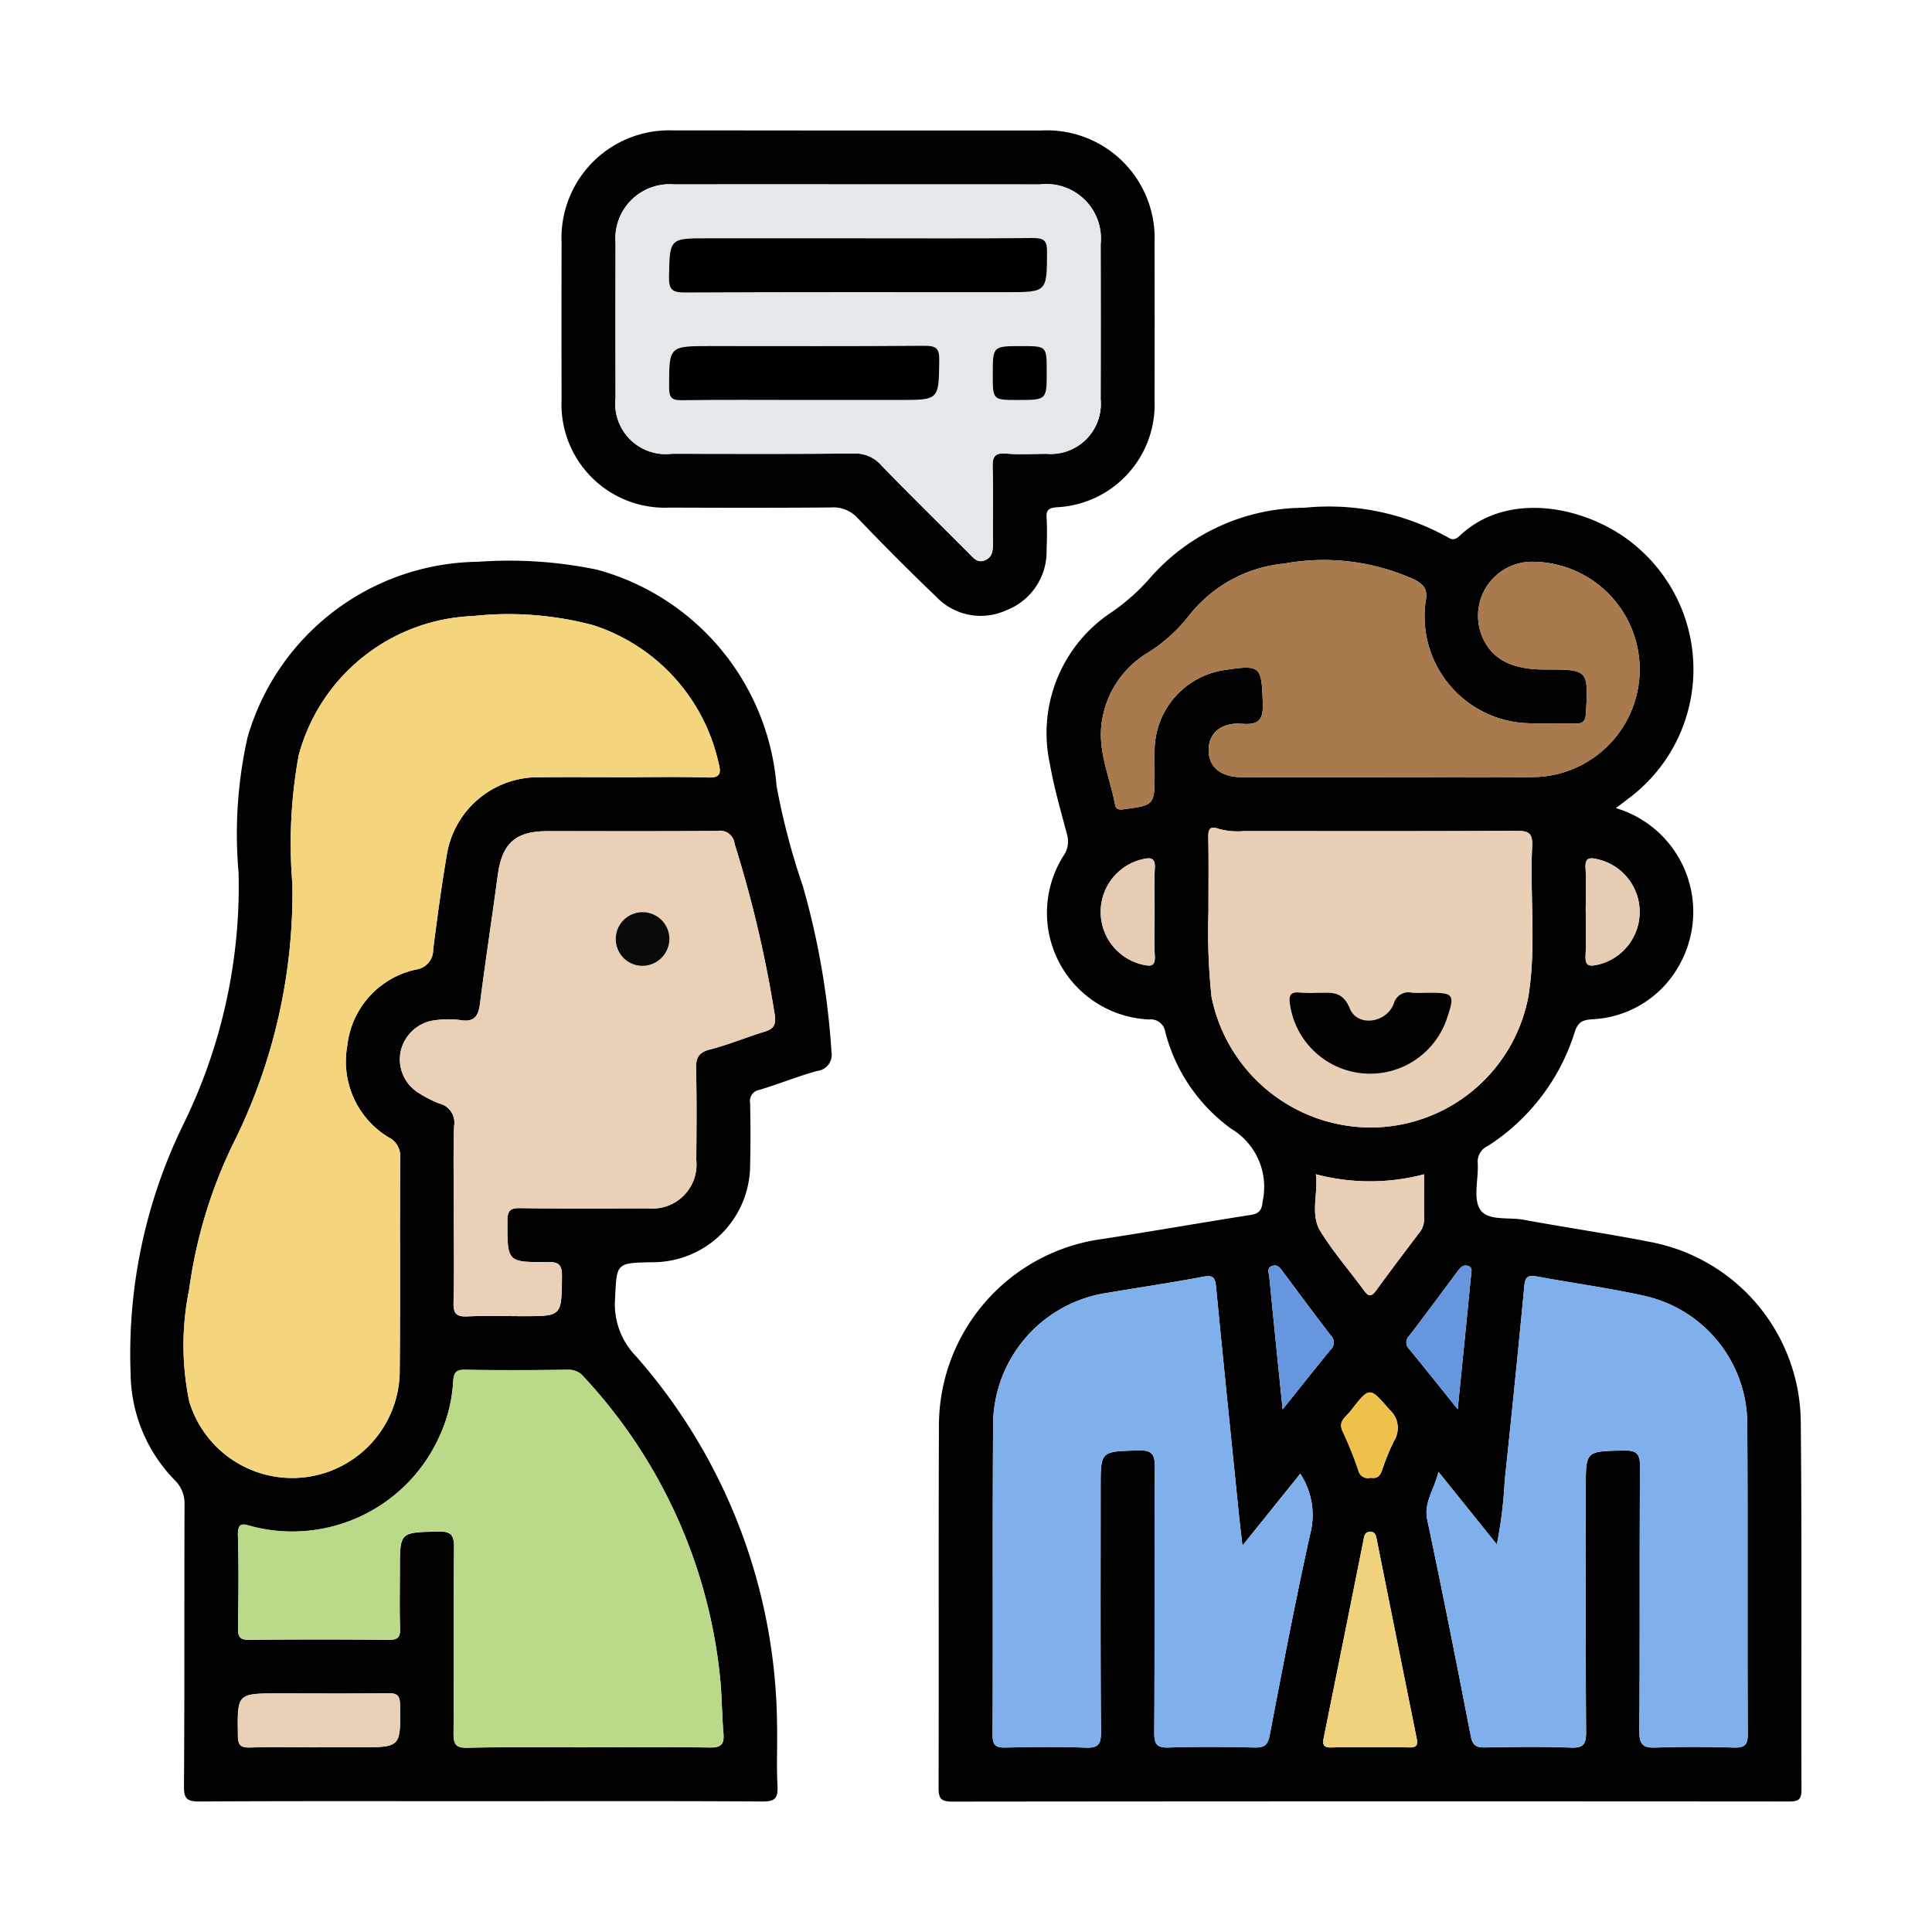 <svg id="Grupo_952054" data-name="Grupo 952054" xmlns="http://www.w3.org/2000/svg" width="86.425" height="86.425" viewBox="0 0 86.425 86.425">
  <rect id="Rectángulo_306506" data-name="Rectángulo 306506" width="86.425" height="86.425" transform="translate(0)" fill="none"/>
  <g id="Grupo_952058" data-name="Grupo 952058" transform="translate(5.832 5.836)">
    <path id="Trazado_628663" data-name="Trazado 628663" d="M1830.135,117.97a4.844,4.844,0,0,1,2.883,6.934,4.691,4.691,0,0,1-3.944,2.512c-.427.032-.635.115-.781.57a9.371,9.371,0,0,1-3.891,5.1.765.765,0,0,0-.449.764c.043.7-.216,1.553.1,2.065.332.539,1.28.344,1.956.47,1.9.351,3.811.627,5.7,1a8.269,8.269,0,0,1,6.693,7.926c.058,5.524.014,11.049.033,16.573,0,.447-.147.524-.552.524q-18.724-.015-37.448.005c-.519,0-.6-.167-.6-.631.016-5.374-.007-10.748.016-16.122a8.431,8.431,0,0,1,7.323-8.416c2.206-.34,4.4-.726,6.609-1.073.385-.061.51-.193.549-.61a3.035,3.035,0,0,0-1.411-3.25,7.73,7.73,0,0,1-2.949-4.341.653.653,0,0,0-.719-.545,4.774,4.774,0,0,1-3.829-7.324,1.127,1.127,0,0,0,.152-.972c-.277-1.04-.577-2.079-.763-3.138a6.475,6.475,0,0,1,2.805-6.813,9.33,9.33,0,0,0,1.618-1.434,9.191,9.191,0,0,1,6.955-3.209,10.953,10.953,0,0,1,6.45,1.337c.219.138.362.055.523-.1,2.274-2.127,5.962-1.2,7.917.518a7.2,7.2,0,0,1-.4,11.263Zm-7.937,29.692c-.2.82-.669,1.37-.5,2.154.68,3.212,1.318,6.433,1.942,9.656.081.418.234.526.631.519,1.281-.022,2.563-.043,3.841.008.586.023.693-.166.689-.711-.025-3.641-.013-7.282-.013-10.922,0-1.648,0-1.621,1.686-1.657.584-.012.746.137.741.734-.029,3.942,0,7.885-.031,11.826,0,.608.172.749.747.728,1.153-.044,2.31-.034,3.464,0,.466.012.641-.082.638-.6-.023-4.62.006-9.24-.022-13.86a5.877,5.877,0,0,0-4.632-5.751c-1.589-.354-3.209-.568-4.811-.867-.417-.078-.5.081-.532.456q-.416,4.345-.876,8.687a19.786,19.786,0,0,1-.35,2.85Zm-8.77,3.3c-.066-.577-.12-1.013-.164-1.449-.342-3.37-.689-6.739-1.015-10.111-.039-.406-.111-.559-.575-.47-1.427.271-2.868.481-4.3.724a5.986,5.986,0,0,0-5.1,5.842c-.031,4.645,0,9.291-.023,13.936,0,.5.179.568.607.559,1.18-.025,2.362-.041,3.541.005.563.022.707-.129.7-.7-.028-3.641-.015-7.282-.015-10.923,0-1.659,0-1.621,1.674-1.673.672-.021.755.215.751.8-.026,3.942,0,7.885-.026,11.827,0,.524.122.681.657.663,1.28-.042,2.562-.031,3.842,0,.442.01.585-.124.669-.567.573-3,1.147-6.008,1.809-8.993a3.349,3.349,0,0,0-.446-2.686Zm6.464-34.374v0c2.209,0,4.42.033,6.628-.008a4.816,4.816,0,0,0-.135-9.63,2.414,2.414,0,0,0-2.264,3.262c.4,1.06,1.3,1.557,2.808,1.558,1.982,0,1.972,0,1.865,1.942-.02.352-.113.486-.475.475-.778-.024-1.559.026-2.334-.025a4.784,4.784,0,0,1-4.363-5.439c.108-.565-.094-.756-.506-.976a9.8,9.8,0,0,0-5.811-.716,6.148,6.148,0,0,0-4.3,2.37,7.154,7.154,0,0,1-1.833,1.633,4.309,4.309,0,0,0-2,2.882c-.287,1.377.316,2.612.559,3.906.04.21.172.232.393.2,1.373-.188,1.375-.178,1.375-1.636,0-.352-.006-.7,0-1.055a3.66,3.66,0,0,1,3.11-3.535c1.643-.248,1.671-.188,1.729,1.455.026.743-.144,1.009-.93.948-.945-.073-1.5.432-1.493,1.188s.548,1.2,1.5,1.2Q1816.653,116.593,1819.892,116.588Zm-7.985,6.053a27.764,27.764,0,0,0,.137,3.764,7.277,7.277,0,0,0,7.122,5.852,7.19,7.19,0,0,0,7.061-5.906c.349-2.215.055-4.457.161-6.683.028-.6-.177-.683-.71-.68-4.063.022-8.127.013-12.191.011a3.167,3.167,0,0,1-1.118-.1c-.363-.133-.476-.017-.468.366C1811.921,120.32,1811.908,121.373,1811.908,122.641Zm7.172,37.343c.6,0,1.206-.011,1.808.005.3.008.4-.076.339-.386q-.9-4.457-1.791-8.917c-.036-.183-.067-.352-.308-.342s-.249.194-.284.369q-.885,4.422-1.779,8.843c-.068.334.01.449.358.435C1817.974,159.967,1818.528,159.984,1819.079,159.984Zm2.473-25.632a9.477,9.477,0,0,1-4.84,0c.113.888-.258,1.786.2,2.541.572.936,1.309,1.771,1.956,2.663.219.3.35.253.547-.016.634-.871,1.282-1.731,1.936-2.587a.935.935,0,0,0,.2-.621C1821.545,135.7,1821.552,135.078,1821.552,134.352Zm-6.327,10.514c.8-.992,1.461-1.833,2.14-2.663a.443.443,0,0,0,.011-.651c-.72-.93-1.416-1.878-2.121-2.82-.12-.159-.227-.356-.471-.29-.294.079-.171.331-.154.5C1814.815,140.859,1815.013,142.775,1815.225,144.866Zm7.832,0c.212-2.122.411-4.076.6-6.03.012-.134.074-.31-.124-.381s-.333.037-.443.185c-.734.982-1.461,1.97-2.207,2.943a.406.406,0,0,0,.007.59C1821.582,143.017,1822.264,143.873,1823.058,144.862ZM1809.5,122.622c0-.651-.027-1.3.009-1.953.025-.44-.136-.506-.52-.419a2.42,2.42,0,0,0-.012,4.725c.362.084.56.067.532-.4C1809.468,123.926,1809.5,123.273,1809.5,122.622Zm19.287-.014c0,.651.026,1.3-.009,1.953-.022.434.127.509.518.42a2.42,2.42,0,0,0,.015-4.725c-.358-.082-.562-.07-.533.4C1828.814,121.3,1828.784,121.957,1828.784,122.607Zm-9.616,25.318c.27.051.408-.069.5-.322a10.408,10.408,0,0,1,.535-1.319,1.084,1.084,0,0,0-.183-1.39c-.91-1.041-.885-1.073-1.772.067-.2.251-.556.438-.336.893a16.887,16.887,0,0,1,.7,1.737A.44.44,0,0,0,1819.168,147.925Z" transform="translate(-1763.681 -87.657)" fill="#020202"/>
    <path id="Trazado_628664" data-name="Trazado 628664" d="M1767.1,163.209c-4.17,0-8.339-.011-12.508.013-.545,0-.708-.1-.7-.684.029-4.194.01-8.387.025-12.581a1.456,1.456,0,0,0-.445-1.117,6.912,6.912,0,0,1-1.967-4.748,23.381,23.381,0,0,1,2.319-11.079,24.193,24.193,0,0,0,2.511-11.333,19.743,19.743,0,0,1,.4-6.058,10.862,10.862,0,0,1,10.329-7.857,19.255,19.255,0,0,1,5.315.356,10.932,10.932,0,0,1,8.021,9.672,31.6,31.6,0,0,0,1.179,4.491,34.946,34.946,0,0,1,1.277,7.394.733.733,0,0,1-.65.867c-.867.239-1.705.584-2.568.843a.5.5,0,0,0-.42.585c.018.928.022,1.858,0,2.787a4.358,4.358,0,0,1-4.378,4.339c-1.645.031-1.585.034-1.666,1.673a3.319,3.319,0,0,0,.94,2.533,25.282,25.282,0,0,1,6.308,16.5c.019.9-.028,1.81.02,2.711.029.547-.1.71-.683.706C1775.542,163.195,1771.322,163.209,1767.1,163.209Zm6.3-45.807c1.306,0,2.612-.029,3.917.013.571.019.609-.186.489-.648a8.39,8.39,0,0,0-5.617-6.168,14.741,14.741,0,0,0-5.371-.406,8.41,8.41,0,0,0-7.793,6.225,21.957,21.957,0,0,0-.282,5.769,25.105,25.105,0,0,1-2.519,11.344,21.479,21.479,0,0,0-2.1,6.789,12.374,12.374,0,0,0,.005,5.009,4.809,4.809,0,0,0,9.413-1.32c.031-3.213,0-6.427.023-9.641a.929.929,0,0,0-.541-.868,3.965,3.965,0,0,1-1.826-4.086,3.921,3.921,0,0,1,3.081-3.41.884.884,0,0,0,.761-.9c.179-1.393.362-2.786.6-4.17a4.134,4.134,0,0,1,4.148-3.531C1770.991,117.392,1772.2,117.4,1773.4,117.4Zm-1.408,43.395c1.809,0,3.616-.019,5.424.013.508.009.648-.151.607-.631-.074-.874-.066-1.758-.165-2.628a23.152,23.152,0,0,0-6.079-13.314.868.868,0,0,0-.711-.322c-1.531.016-3.063.025-4.594,0-.452-.009-.519.165-.542.56a6.8,6.8,0,0,1-.632,2.461,7.218,7.218,0,0,1-8.311,4c-.374-.091-.706-.287-.685.393.043,1.379.025,2.761.005,4.142-.005.374.072.525.49.521q3.125-.031,6.252,0c.394,0,.521-.1.507-.5-.029-.878-.009-1.757-.009-2.636,0-1.7,0-1.664,1.713-1.709.64-.017.715.222.71.764-.023,2.761,0,5.523-.022,8.285,0,.487.12.633.618.625C1768.378,160.778,1770.186,160.8,1771.994,160.8Zm-6.03-23.951c0,1.355.025,2.711-.013,4.066-.014.507.148.631.628.61.827-.038,1.656-.01,2.485-.01,1.734,0,1.714,0,1.734-1.75.006-.5-.09-.682-.642-.675-1.814.022-1.8,0-1.795-1.826,0-.461.11-.589.58-.583,1.907.029,3.815.019,5.722.01a1.966,1.966,0,0,0,2.147-2.15c.009-1.355.025-2.711-.01-4.066-.014-.5.1-.755.621-.89.822-.212,1.612-.542,2.426-.791.4-.121.537-.28.476-.74a53.459,53.459,0,0,0-1.8-7.67.656.656,0,0,0-.77-.576c-2.535.022-5.07.009-7.606.012-1.439,0-2.028.546-2.22,1.985-.256,1.913-.55,3.821-.794,5.736-.073.577-.275.834-.889.727a4.159,4.159,0,0,0-1.052,0,1.8,1.8,0,0,0-1.6,1.378,1.761,1.761,0,0,0,.8,1.883,4.915,4.915,0,0,0,.936.476.876.876,0,0,1,.648,1.005C1765.932,134.285,1765.964,135.566,1765.964,136.846Zm-6.036,23.951h1.8c1.868,0,1.855,0,1.829-1.874-.006-.417-.1-.552-.537-.546-1.629.025-3.259.01-4.888.01-1.869,0-1.855,0-1.829,1.874.005.417.1.559.537.545C1757.872,160.776,1758.9,160.8,1759.928,160.8Z" transform="translate(-1751.494 -88.471)" fill="#020202"/>
    <path id="Trazado_628665" data-name="Trazado 628665" d="M1790.587,81.976q4.069,0,8.138,0a4.819,4.819,0,0,1,5.084,5.037q.012,3.5,0,7.006a4.6,4.6,0,0,1-4.38,4.811c-.366.034-.47.127-.448.48.029.475.017.954,0,1.431a2.813,2.813,0,0,1-1.812,2.7,2.739,2.739,0,0,1-3.129-.613c-1.2-1.145-2.366-2.322-3.514-3.517a1.461,1.461,0,0,0-1.182-.473c-2.411.021-4.822.016-7.233.007a4.622,4.622,0,0,1-4.826-4.834q-.01-3.5,0-7.006a4.816,4.816,0,0,1,5.011-5.033C1785.061,81.97,1787.824,81.976,1790.587,81.976Zm-.048,2.411q-4.1,0-8.211,0a2.427,2.427,0,0,0-2.629,2.62q-.009,3.464,0,6.929a2.257,2.257,0,0,0,2.515,2.5c2.712,0,5.424.016,8.136-.013a1.547,1.547,0,0,1,1.235.528c1.293,1.334,2.617,2.638,3.932,3.95.191.191.374.435.705.3s.359-.435.357-.752c-.009-1.129.017-2.259-.013-3.389-.013-.464.075-.678.6-.633.6.051,1.2.016,1.807.011A2.242,2.242,0,0,0,1801.4,94q.009-3.464,0-6.929a2.44,2.44,0,0,0-2.722-2.68Q1794.607,84.384,1790.539,84.388Z" transform="translate(-1757.995 -81.974)" fill="#020202"/>
    <path id="Trazado_628666" data-name="Trazado 628666" d="M1829.552,159.248l2.611,3.243a19.786,19.786,0,0,0,.35-2.85q.464-4.341.876-8.687c.036-.375.115-.534.532-.456,1.6.3,3.222.513,4.811.867a5.877,5.877,0,0,1,4.632,5.751c.029,4.62,0,9.24.022,13.86,0,.521-.173.616-.639.6-1.154-.03-2.311-.04-3.464,0-.575.022-.752-.12-.748-.728.031-3.942,0-7.884.031-11.826,0-.6-.157-.746-.741-.734-1.685.036-1.686.009-1.686,1.657,0,3.64-.012,7.281.013,10.922,0,.544-.1.734-.689.711-1.279-.051-2.561-.029-3.841-.007-.4.007-.551-.1-.631-.519-.624-3.224-1.261-6.444-1.942-9.656C1828.883,160.619,1829.352,160.069,1829.552,159.248Z" transform="translate(-1771.036 -99.243)" fill="#80b0eb"/>
    <path id="Trazado_628667" data-name="Trazado 628667" d="M1814.24,162.554l2.588-3.215a3.349,3.349,0,0,1,.446,2.686c-.662,2.985-1.236,5.989-1.809,8.993-.084.443-.228.577-.669.567-1.28-.028-2.562-.039-3.842,0-.535.018-.661-.138-.657-.663.023-3.942,0-7.885.026-11.827,0-.587-.08-.823-.751-.8-1.673.052-1.674.014-1.674,1.673,0,3.641-.013,7.282.015,10.923,0,.568-.14.72-.7.7-1.179-.046-2.36-.031-3.541-.005-.427.009-.609-.057-.607-.559.022-4.645-.008-9.291.023-13.936a5.985,5.985,0,0,1,5.1-5.842c1.433-.243,2.873-.452,4.3-.724.465-.088.536.064.575.47.326,3.372.673,6.741,1.015,10.111C1814.121,161.541,1814.175,161.977,1814.24,162.554Z" transform="translate(-1764.494 -99.248)" fill="#80b0eb"/>
    <path id="Trazado_628668" data-name="Trazado 628668" d="M1822.337,117.393q-3.239,0-6.478,0c-.953,0-1.5-.447-1.5-1.2s.548-1.261,1.494-1.188c.786.061.957-.206.93-.948-.058-1.643-.086-1.7-1.729-1.455a3.661,3.661,0,0,0-3.11,3.535c-.008.352,0,.7,0,1.055,0,1.458,0,1.449-1.375,1.636-.221.03-.353.008-.393-.2-.242-1.293-.846-2.529-.559-3.906a4.309,4.309,0,0,1,2-2.882,7.149,7.149,0,0,0,1.833-1.633,6.149,6.149,0,0,1,4.3-2.37,9.8,9.8,0,0,1,5.812.716c.411.22.613.411.506.976a4.783,4.783,0,0,0,4.363,5.439c.776.051,1.556,0,2.334.025.362.011.455-.123.475-.475.107-1.942.117-1.941-1.865-1.942-1.511,0-2.408-.5-2.808-1.558a2.414,2.414,0,0,1,2.264-3.262,4.816,4.816,0,0,1,.135,9.63c-2.208.041-4.419.008-6.628.008Z" transform="translate(-1766.126 -88.462)" fill="#a87a4d"/>
    <path id="Trazado_628669" data-name="Trazado 628669" d="M1815.972,127.471c0-1.268.013-2.322-.008-3.375-.007-.383.105-.5.468-.366a3.167,3.167,0,0,0,1.118.1c4.064,0,8.127.011,12.191-.011.534,0,.739.085.711.68-.106,2.227.188,4.469-.162,6.683a7.189,7.189,0,0,1-7.06,5.906,7.277,7.277,0,0,1-7.122-5.852A27.764,27.764,0,0,1,1815.972,127.471Zm4.856,3.591a5.97,5.97,0,0,1-.75-.005c-.487-.064-.522.175-.457.567a3.624,3.624,0,0,0,7.009.607c.375-1.1.327-1.169-.8-1.169-.25,0-.5.013-.751,0a.676.676,0,0,0-.822.492c-.343.871-1.632,1.028-1.966.209S1821.413,131.08,1820.828,131.062Z" transform="translate(-1767.746 -92.487)" fill="#e9cfb5"/>
    <path id="Trazado_628670" data-name="Trazado 628670" d="M1824.877,175.431c-.552,0-1.105-.017-1.657.006-.348.014-.426-.1-.358-.435q.9-4.419,1.779-8.843c.035-.174.041-.359.284-.369s.272.159.308.342q.89,4.458,1.79,8.917c.063.31-.041.394-.339.386C1826.083,175.419,1825.48,175.43,1824.877,175.431Z" transform="translate(-1769.479 -103.103)" fill="#f0d27c"/>
    <path id="Trazado_628671" data-name="Trazado 628671" d="M1827.227,144.406c0,.726-.007,1.351,0,1.976a.935.935,0,0,1-.2.621c-.654.856-1.3,1.716-1.936,2.587-.2.269-.328.318-.547.016-.648-.892-1.385-1.727-1.957-2.663-.462-.755-.091-1.654-.2-2.541A9.477,9.477,0,0,0,1827.227,144.406Z" transform="translate(-1769.356 -97.711)" fill="#e9cfb5"/>
    <path id="Trazado_628672" data-name="Trazado 628672" d="M1820.2,156.3c-.212-2.091-.411-4.007-.595-5.923-.016-.171-.14-.423.154-.5.244-.066.351.131.471.29.7.942,1.4,1.891,2.121,2.82a.443.443,0,0,1-.011.651C1821.659,154.463,1820.993,155.3,1820.2,156.3Z" transform="translate(-1768.653 -99.086)" fill="#6697de"/>
    <path id="Trazado_628673" data-name="Trazado 628673" d="M1830.109,156.292c-.794-.99-1.476-1.845-2.166-2.694a.406.406,0,0,1-.007-.59c.746-.973,1.472-1.961,2.206-2.943.111-.148.242-.258.443-.185s.137.248.125.381C1830.52,152.216,1830.321,154.17,1830.109,156.292Z" transform="translate(-1770.733 -99.086)" fill="#6697de"/>
    <path id="Trazado_628674" data-name="Trazado 628674" d="M1811.939,127.913c0,.651-.029,1.3.01,1.954.028.467-.171.484-.533.4a2.42,2.42,0,0,1,.012-4.725c.384-.087.545-.021.52.419C1811.912,126.61,1811.939,127.263,1811.939,127.913Z" transform="translate(-1766.123 -92.948)" fill="#e6ccb3"/>
    <path id="Trazado_628675" data-name="Trazado 628675" d="M1838.536,127.9c0-.651.03-1.3-.01-1.952-.029-.47.175-.482.533-.4a2.42,2.42,0,0,1-.015,4.725c-.391.089-.54.013-.518-.42C1838.562,129.2,1838.536,128.551,1838.536,127.9Z" transform="translate(-1773.433 -92.948)" fill="#e6ccb3"/>
    <path id="Trazado_628676" data-name="Trazado 628676" d="M1825.236,161.27a.44.44,0,0,1-.562-.334,16.886,16.886,0,0,0-.7-1.737c-.22-.455.14-.642.336-.893.887-1.139.863-1.108,1.772-.067a1.084,1.084,0,0,1,.183,1.39,10.407,10.407,0,0,0-.535,1.319C1825.644,161.2,1825.506,161.321,1825.236,161.27Z" transform="translate(-1769.749 -101.002)" fill="#eec14c"/>
    <path id="Trazado_628677" data-name="Trazado 628677" d="M1774.2,118.21c-1.2,0-2.411-.011-3.615,0a4.134,4.134,0,0,0-4.148,3.531c-.236,1.384-.419,2.777-.6,4.17a.884.884,0,0,1-.761.9,3.921,3.921,0,0,0-3.081,3.41,3.965,3.965,0,0,0,1.826,4.086.929.929,0,0,1,.541.868c-.027,3.214.008,6.428-.023,9.641a4.809,4.809,0,0,1-9.413,1.32,12.374,12.374,0,0,1-.005-5.009,21.479,21.479,0,0,1,2.1-6.789,25.105,25.105,0,0,0,2.519-11.344,21.957,21.957,0,0,1,.282-5.769,8.41,8.41,0,0,1,7.793-6.225,14.742,14.742,0,0,1,5.372.406,8.39,8.39,0,0,1,5.617,6.168c.12.462.083.668-.489.648C1776.813,118.18,1775.506,118.209,1774.2,118.21Z" transform="translate(-1752.292 -89.278)" fill="#f4d57e"/>
    <path id="Trazado_628678" data-name="Trazado 628678" d="M1773.615,172.987c-1.808,0-3.615-.019-5.423.012-.5.008-.622-.138-.618-.625.023-2.761,0-5.523.022-8.285,0-.542-.07-.782-.71-.764-1.711.045-1.713.01-1.713,1.709,0,.879-.019,1.758.009,2.636.013.4-.113.507-.507.5q-3.126-.028-6.252,0c-.417,0-.5-.147-.49-.521.019-1.381.037-2.763-.005-4.142-.021-.681.311-.485.685-.393a7.218,7.218,0,0,0,8.311-4,6.8,6.8,0,0,0,.632-2.461c.023-.4.091-.569.542-.56,1.531.029,3.063.019,4.594,0a.868.868,0,0,1,.711.322,23.151,23.151,0,0,1,6.079,13.314c.1.871.091,1.754.165,2.628.041.48-.1.64-.607.631C1777.231,172.967,1775.424,172.987,1773.615,172.987Z" transform="translate(-1753.116 -100.66)" fill="#bbda89"/>
    <path id="Trazado_628679" data-name="Trazado 628679" d="M1770.026,140.91c0-1.28-.031-2.561.014-3.839a.876.876,0,0,0-.648-1.005,4.915,4.915,0,0,1-.936-.476,1.761,1.761,0,0,1-.8-1.883,1.8,1.8,0,0,1,1.6-1.378,4.159,4.159,0,0,1,1.052,0c.614.107.816-.15.889-.727.243-1.915.538-3.823.794-5.736.192-1.439.782-1.984,2.22-1.985,2.536,0,5.071.01,7.606-.012a.656.656,0,0,1,.77.576,53.458,53.458,0,0,1,1.8,7.67c.061.46-.078.619-.476.74-.814.249-1.6.579-2.426.791-.524.135-.635.391-.621.89.035,1.354.019,2.71.01,4.066a1.966,1.966,0,0,1-2.147,2.15c-1.907.009-3.815.019-5.722-.01-.47-.007-.58.122-.58.583,0,1.823-.019,1.848,1.8,1.826.552-.007.648.171.642.675-.02,1.75,0,1.75-1.734,1.75-.829,0-1.658-.028-2.485.01-.48.022-.642-.1-.628-.61C1770.051,143.621,1770.026,142.265,1770.026,140.91Zm8.428-11.006a1.2,1.2,0,1,0-1.194-1.2A1.216,1.216,0,0,0,1778.455,129.9Z" transform="translate(-1755.557 -92.535)" fill="#e9d0b6"/>
    <path id="Trazado_628680" data-name="Trazado 628680" d="M1761.549,177.862c-1.028,0-2.056-.021-3.083.01-.433.013-.532-.129-.537-.545-.025-1.874-.039-1.874,1.83-1.874,1.629,0,3.258.015,4.888-.01.432-.006.531.129.537.546.025,1.874.039,1.874-1.83,1.874Z" transform="translate(-1753.115 -105.536)" fill="#e9d0b6"/>
    <path id="Trazado_628681" data-name="Trazado 628681" d="M1791.352,85.2q4.068,0,8.136,0a2.44,2.44,0,0,1,2.722,2.68q.007,3.464,0,6.929a2.242,2.242,0,0,1-2.423,2.443c-.6,0-1.209.04-1.807-.011-.526-.045-.613.169-.6.633.031,1.129,0,2.259.013,3.389,0,.318-.014.61-.357.752s-.514-.107-.705-.3c-1.315-1.312-2.639-2.616-3.932-3.95a1.547,1.547,0,0,0-1.235-.528c-2.712.028-5.424.016-8.136.013a2.257,2.257,0,0,1-2.515-2.5q-.005-3.464,0-6.929a2.427,2.427,0,0,1,2.629-2.62Q1787.247,85.194,1791.352,85.2Zm.087,2.411h-6.778c-1.747,0-1.72,0-1.754,1.73-.01.564.132.7.7.695,4.795-.025,9.589-.014,14.384-.014,1.837,0,1.817,0,1.827-1.805,0-.491-.125-.622-.618-.617C1796.61,87.625,1794.024,87.611,1791.439,87.611Zm-2.524,7.232h4.292c1.785,0,1.76,0,1.785-1.773.008-.536-.141-.655-.661-.651-3.187.025-6.375.013-9.563.013-1.879,0-1.859,0-1.86,1.848,0,.473.128.58.586.574C1785.3,94.827,1787.108,94.843,1788.915,94.843Zm10.885-1.265c0-1.146,0-1.146-1.115-1.146-1.3,0-1.3,0-1.3,1.265,0,1.146,0,1.146,1.115,1.146C1799.8,94.843,1799.8,94.843,1799.8,93.579Z" transform="translate(-1758.808 -82.787)" fill="#e5e8eb"/>
    <path id="Trazado_628682" data-name="Trazado 628682" d="M1822.053,133.546c.585.018,1.125-.136,1.466.7s1.623.662,1.966-.209a.676.676,0,0,1,.822-.492c.25.016.5,0,.751,0,1.124,0,1.172.07.8,1.169a3.624,3.624,0,0,1-7.009-.607c-.065-.392-.03-.63.457-.567A5.972,5.972,0,0,0,1822.053,133.546Z" transform="translate(-1768.97 -94.971)" fill="#020202"/>
    <path id="Trazado_628683" data-name="Trazado 628683" d="M1781.707,131.126a1.2,1.2,0,1,1,1.214-1.177A1.213,1.213,0,0,1,1781.707,131.126Z" transform="translate(-1758.809 -93.757)" fill="#0b0a09"/>
    <path id="Trazado_628684" data-name="Trazado 628684" d="M1792.247,88.42c2.585,0,5.171.013,7.757-.012.492,0,.62.126.618.617-.01,1.805.01,1.805-1.827,1.805-4.795,0-9.589-.01-14.384.014-.563,0-.706-.131-.7-.695.034-1.729.007-1.73,1.754-1.73Z" transform="translate(-1759.616 -83.596)"/>
    <path id="Trazado_628685" data-name="Trazado 628685" d="M1789.724,97.277c-1.808,0-3.615-.016-5.422.011-.458.007-.585-.1-.585-.574,0-1.848-.019-1.848,1.86-1.848,3.188,0,6.375.013,9.563-.013.521,0,.669.114.661.651-.025,1.772,0,1.773-1.785,1.773Z" transform="translate(-1759.617 -85.221)"/>
    <path id="Trazado_628686" data-name="Trazado 628686" d="M1805.49,96.017c0,1.265,0,1.265-1.3,1.265-1.115,0-1.115,0-1.115-1.146,0-1.265,0-1.265,1.3-1.265C1805.49,94.871,1805.49,94.871,1805.49,96.017Z" transform="translate(-1764.498 -85.225)"/>
  </g>
</svg>
